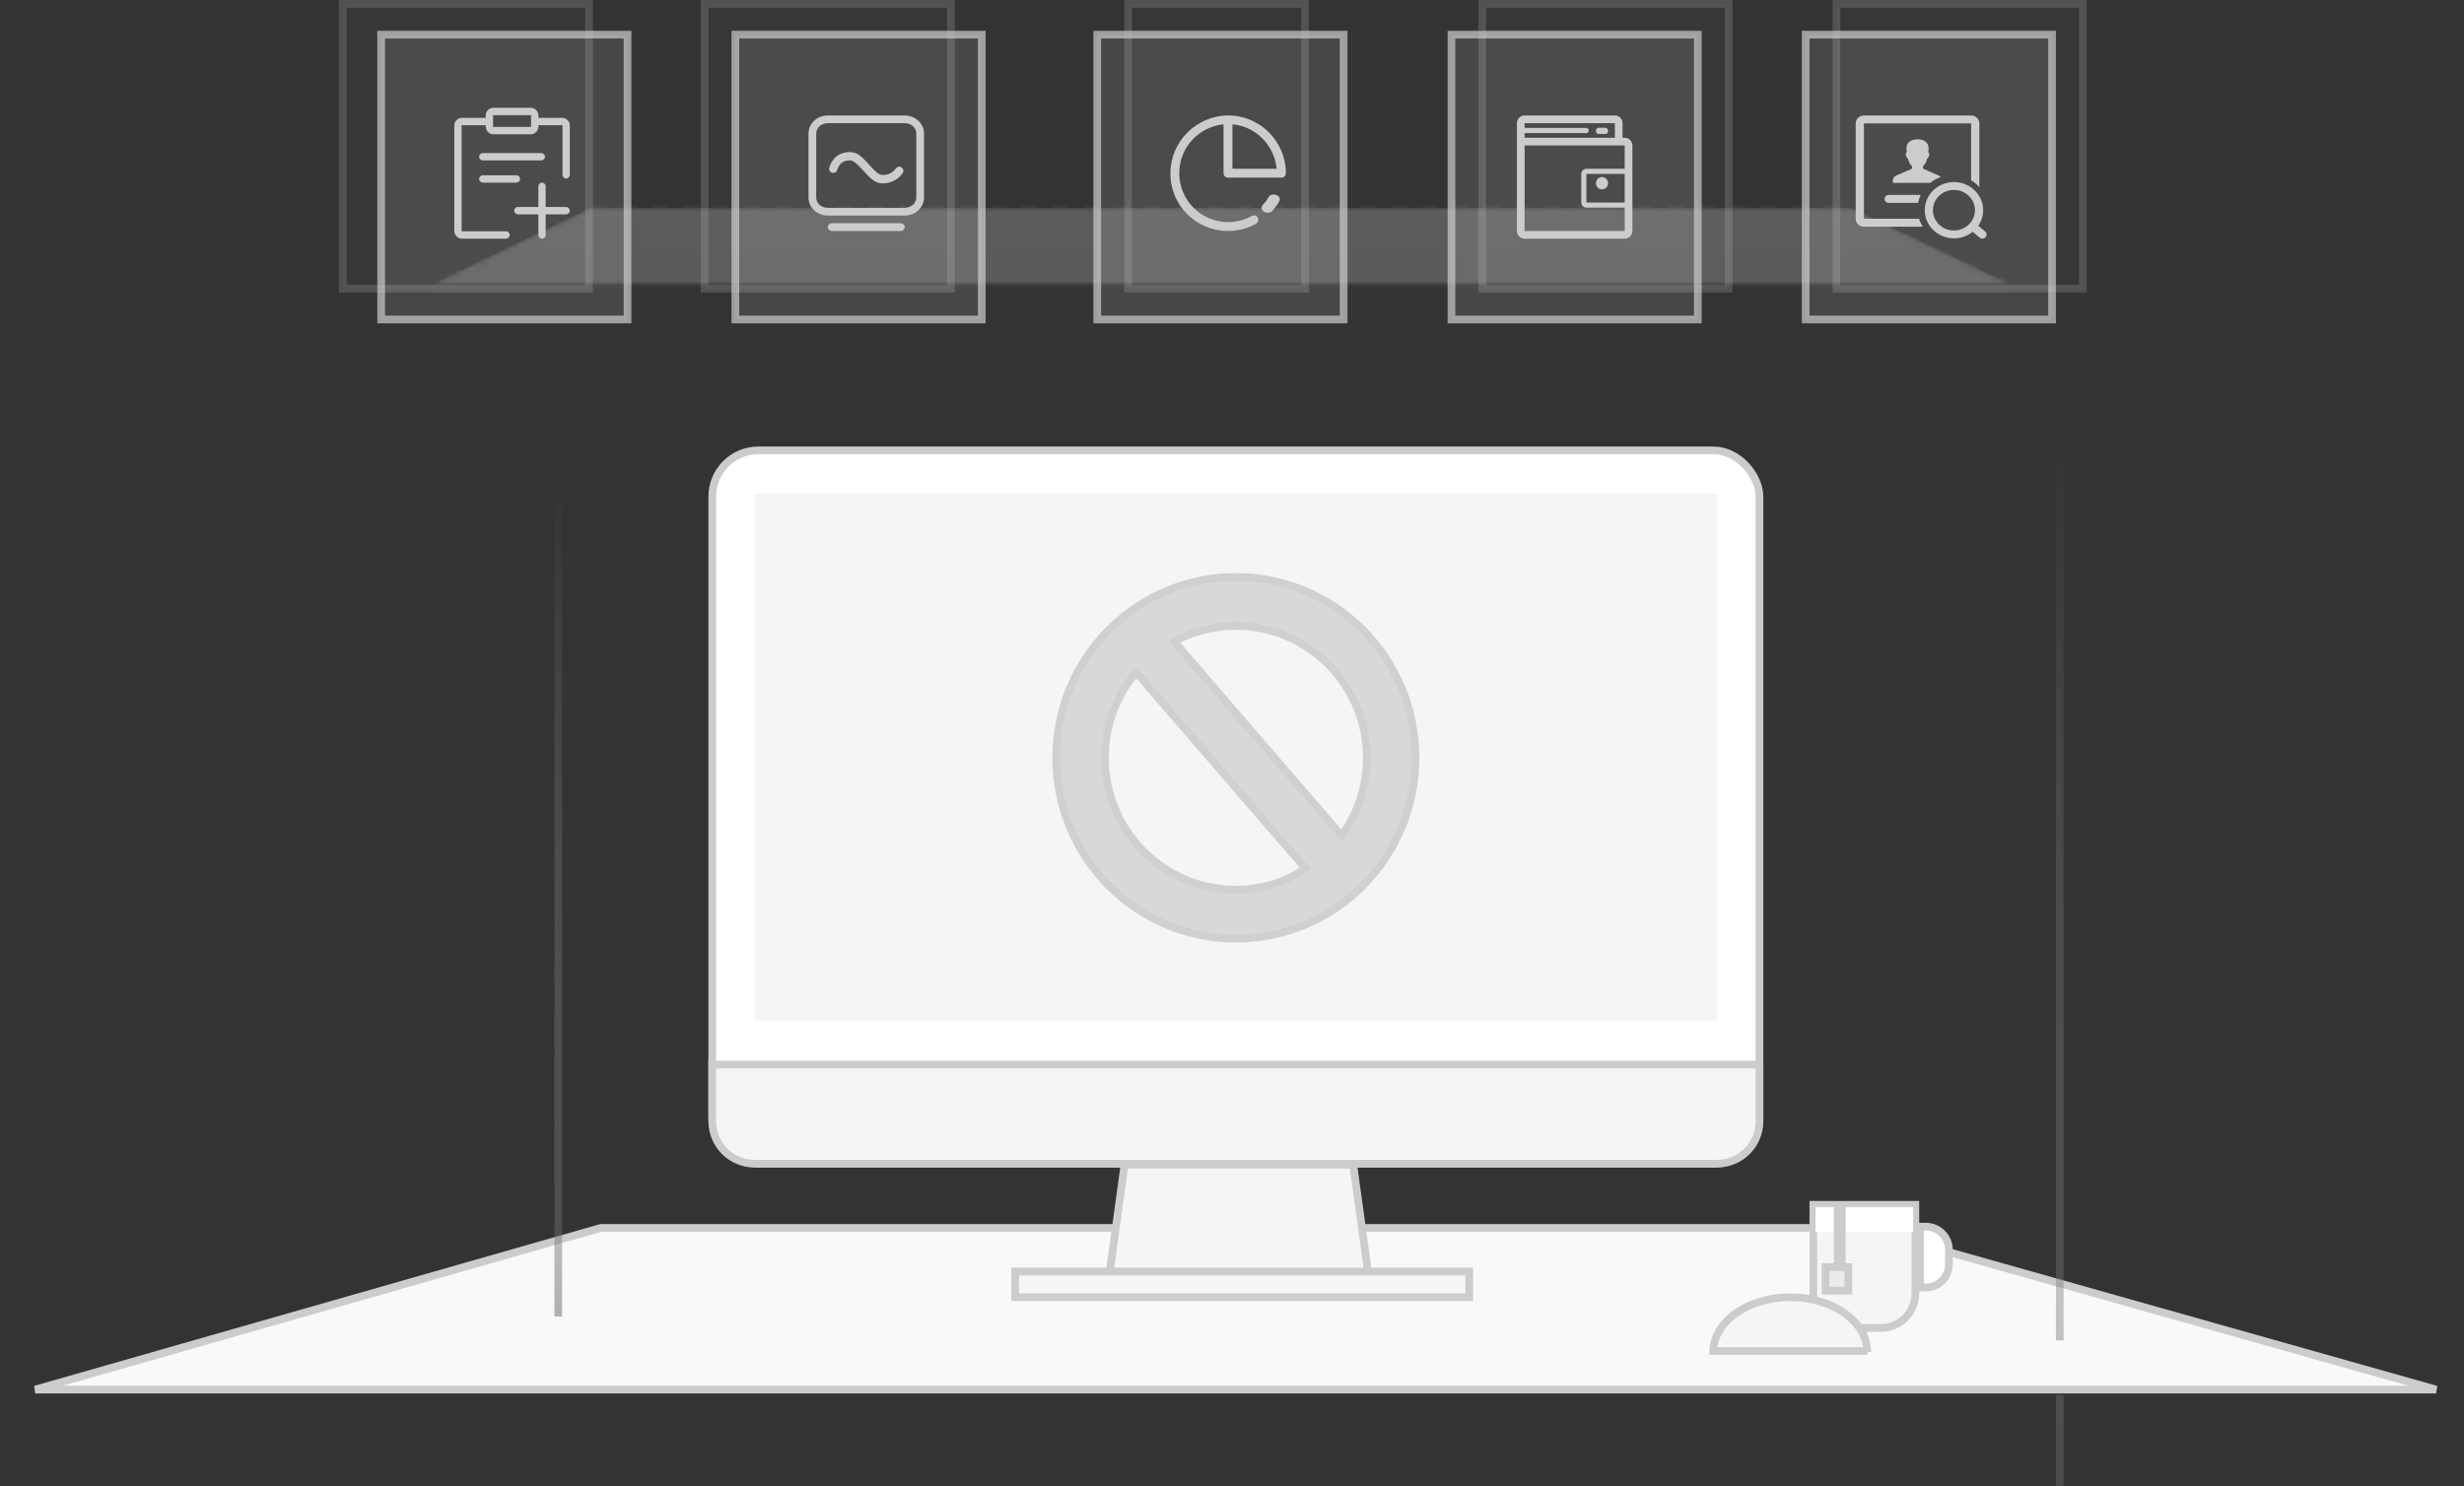 <?xml version="1.0" encoding="UTF-8"?>
<svg width="600px" height="362px" viewBox="0 0 600 362" version="1.1" xmlns="http://www.w3.org/2000/svg" xmlns:xlink="http://www.w3.org/1999/xlink">
    <rect x="0" y="0" width="600" height="362" fill="#333333" stroke="none"/>
    <title>缺省页/错误</title>
    <defs>
        <linearGradient x1="50%" y1="0%" x2="50%" y2="100%" id="linearGradient-1">
            <stop stop-color="#F5F5F5" offset="0%"></stop>
            <stop stop-color="#CECBCB" offset="100%"></stop>
        </linearGradient>
        <linearGradient x1="50%" y1="0%" x2="50%" y2="100%" id="linearGradient-2">
            <stop stop-color="#F5F5F5" stop-opacity="0.433" offset="0%"></stop>
            <stop stop-color="#666666" offset="100%"></stop>
        </linearGradient>
        <polygon id="path-3" points="143.851 50.625 450.536 50.625 596.25 120 0 120"></polygon>
        <mask id="mask-4" maskContentUnits="userSpaceOnUse" maskUnits="objectBoundingBox" x="0" y="0" width="596.25" height="69.375" fill="white">
            <use xlink:href="#path-3"></use>
        </mask>
        <linearGradient x1="50%" y1="0.995%" x2="50%" y2="99.43%" id="linearGradient-5">
            <stop stop-color="#CCCCCC" stop-opacity="0" offset="0%"></stop>
            <stop stop-color="#666666" offset="100%"></stop>
        </linearGradient>
        <linearGradient x1="50%" y1="0.995%" x2="50%" y2="99.43%" id="linearGradient-6">
            <stop stop-color="#CCCCCC" stop-opacity="0" offset="0%"></stop>
            <stop stop-color="#666666" offset="100%"></stop>
        </linearGradient>
    </defs>
    <g id="缺省页" stroke="none" stroke-width="1" fill="none" fill-rule="evenodd">
        <g transform="translate(-779, -454)" id="缺省页/错误">
            <g transform="translate(779, 454)">
                <use id="Rectangle-9-Copy-3备份-5" stroke="url(#linearGradient-2)" mask="url(#mask-4)" stroke-width="3.75" fill="url(#linearGradient-1)" opacity="0.211" stroke-dasharray="3.75" xlink:href="#path-3"></use>
                <path d="M453.698,299.062 L593.226,338.438 L8.566,338.438 L146.31,299.062 L453.698,299.062 Z" id="Rectangle-9-Copy-3备份-6" stroke="#CCCCCC" stroke-width="1.875" fill="#F9F9F9"></path>
                <g id="Group-18备份-2" transform="translate(440.625, 292.5)">
                    <path d="M25.781,0.938 L25.781,22.5 C25.781,24.83 24.837,26.939 23.31,28.466 C21.783,29.993 19.674,30.938 17.344,30.938 L17.344,30.938 L9.375,30.938 C7.045,30.938 4.936,29.993 3.409,28.466 C1.882,26.939 0.938,24.83 0.938,22.5 L0.938,22.5 L0.938,0.938 L25.781,0.938 Z" id="Rectangle-7" stroke="#CCCCCC" stroke-width="1.875" fill="#F5F5F5"></path>
                    <rect id="Rectangle-8" fill="#FFFFFF" x="1.484" y="1.518" width="23.75" height="6.071"></rect>
                    <rect id="Rectangle-8-Copy" stroke="#CCCCCC" stroke-width="1.875" fill="#EBEBEB" x="3.906" y="16.116" width="5.547" height="5.714"></rect>
                    <rect id="Rectangle-9" stroke="#CCCCCC" stroke-width="1.875" fill="#D8D8D8" x="6.875" y="2.455" width="1" height="11.786"></rect>
                    <path d="M37.84,10.145 L37.84,11.551 C37.84,13.105 37.211,14.511 36.193,15.529 C35.175,16.547 33.769,17.176 32.215,17.176 L32.215,17.176 L28.644,17.176 C27.091,17.176 25.684,16.547 24.666,15.529 C23.649,14.511 23.019,13.105 23.019,11.551 L23.019,11.551 L23.019,10.145 L37.84,10.145 Z" id="Rectangle-7-Copy" stroke="#CCCCCC" stroke-width="1.875" fill="#FFFFFF" transform="translate(30.43, 13.661) rotate(-90) translate(-30.43, -13.661) "></path>
                </g>
                <path d="M435.938,315.938 C441.156,315.938 445.887,317.456 449.309,319.933 C452.603,322.317 454.688,325.597 454.688,329.249 L454.684,329.062 L417.19,329.062 L417.193,328.918 C417.311,325.509 419.245,322.442 422.27,320.152 L422.566,319.933 C425.988,317.456 430.719,315.938 435.938,315.938 Z" id="Combined-Shape备份-2" stroke="#CCCCCC" stroke-width="1.875" fill="#F5F5F5"></path>
                <rect id="Rectangle-15-Copy-7备份-5" fill="url(#linearGradient-5)" opacity="0.49" transform="translate(135.938, 217.5) scale(1, -1) rotate(180) translate(-135.938, -217.5) " x="135" y="114.375" width="1.875" height="206.25"></rect>
                <path d="M502.499,339.73 L502.5,361.875 L500.625,361.875 L500.625,339.73 L502.499,339.73 Z M502.5,105 L502.499,326.443 L500.625,326.443 L500.625,105 L502.5,105 Z" id="形状结合备份-5" fill="url(#linearGradient-6)" opacity="0.49"></path>
                <rect id="Rectangle-11备份-25" stroke="#CCCCCC" stroke-width="1.875" fill-opacity="0.125" fill="#CCCCCC" opacity="0.2" transform="translate(477.188, 35.625) scale(-1, 1) translate(-477.188, -35.625) " x="447.188" y="0.938" width="60" height="69.375"></rect>
                <rect id="Rectangle-11备份-26" stroke="#CCCCCC" stroke-width="1.875" fill-opacity="0.125" fill="#CCCCCC" opacity="0.2" transform="translate(201.562, 35.625) scale(-1, 1) translate(-201.562, -35.625) " x="171.562" y="0.938" width="60" height="69.375"></rect>
                <rect id="Rectangle-11备份-27" stroke="#CCCCCC" stroke-width="1.875" fill-opacity="0.125" fill="#CCCCCC" opacity="0.2" transform="translate(390.938, 35.625) scale(-1, 1) translate(-390.938, -35.625) " x="360.938" y="0.938" width="60" height="69.375"></rect>
                <rect id="Rectangle-11备份-28" stroke="#CCCCCC" stroke-width="1.875" fill-opacity="0.125" fill="#CCCCCC" opacity="0.2" transform="translate(113.438, 35.625) scale(-1, 1) translate(-113.438, -35.625) " x="83.438" y="0.938" width="60" height="69.375"></rect>
                <rect id="Rectangle-11-Copy-2备份-3" stroke="#CCCCCC" stroke-width="1.875" fill-opacity="0.143" fill="#FFFFFF" opacity="0.702" x="267.188" y="8.438" width="60" height="69.375"></rect>
                <rect id="Rectangle-11备份-29" stroke="#CCCCCC" stroke-width="1.875" fill-opacity="0.125" fill="#CCCCCC" opacity="0.2" transform="translate(296.25, 35.625) scale(-1, 1) translate(-296.25, -35.625) " x="274.688" y="0.938" width="43.125" height="69.375"></rect>
                <rect id="Rectangle-11备份-30" stroke="#CCCCCC" stroke-width="1.875" fill-opacity="0.143" fill="#FFFFFF" opacity="0.702" x="92.812" y="8.438" width="60" height="69.375"></rect>
                <rect id="Rectangle-11备份-31" stroke="#CCCCCC" stroke-width="1.875" fill-opacity="0.143" fill="#FFFFFF" opacity="0.702" transform="translate(383.438, 43.125) scale(-1, 1) translate(-383.438, -43.125) " x="353.438" y="8.438" width="60" height="69.375"></rect>
                <rect id="Rectangle-11备份-32" stroke="#CCCCCC" stroke-width="1.875" fill-opacity="0.143" fill="#FFFFFF" opacity="0.702" transform="translate(469.688, 43.125) scale(-1, 1) translate(-469.688, -43.125) " x="439.688" y="8.438" width="60" height="69.375"></rect>
                <rect id="Rectangle-11备份-33" stroke="#CCCCCC" stroke-width="1.875" fill-opacity="0.143" fill="#FFFFFF" opacity="0.702" x="179.062" y="8.438" width="60" height="69.375"></rect>
                <g id="编组-3备份-2" transform="translate(172.5, 108.75)">
                    <rect id="Rectangle-12备份" stroke="#CCCCCC" stroke-width="1.875" fill="#FFFFFF" x="0.938" y="0.938" width="255" height="173.73" rx="11.25"></rect>
                    <path d="M255.938,150.527 L255.938,164.355 C255.938,167.203 254.783,169.781 252.917,171.648 C251.051,173.514 248.473,174.668 245.625,174.668 L245.625,174.668 L11.25,174.668 C8.402,174.668 5.824,173.514 3.958,171.648 C2.092,169.781 0.938,167.203 0.938,164.355 L0.938,164.355 L0.938,150.527 L255.938,150.527 Z" id="Rectangle-12备份-2" stroke="#CCCCCC" stroke-width="1.875" fill="#F5F5F5"></path>
                    <rect id="Rectangle-13备份" fill="#F5F5F5" x="11.244" y="11.382" width="234.387" height="128.452"></rect>
                    <g id="编组-2备份-2" transform="translate(85.625, 32.705)" fill="#CCCCCC" fill-opacity="0.787" opacity="0.906" stroke="#CCCCCC" stroke-width="1.875">
                        <path d="M42.812,-0.938 C54.894,-0.938 65.833,3.993 73.751,11.966 C81.666,19.937 86.562,30.949 86.562,43.112 C86.562,55.275 81.666,66.286 73.751,74.257 C65.833,82.23 54.894,87.161 42.812,87.161 C30.731,87.161 19.792,82.23 11.874,74.257 C3.959,66.286 -0.938,55.275 -0.938,43.112 C-0.938,30.949 3.959,19.937 11.874,11.966 C19.792,3.993 30.731,-0.938 42.812,-0.938 Z M18.533,22.293 C13.79,27.9 10.927,35.169 10.927,43.112 C10.927,51.981 14.497,60.01 20.268,65.822 C26.038,71.632 34.008,75.226 42.812,75.226 C49.105,75.226 54.972,73.391 59.761,70.052 L59.761,70.052 Z M42.812,10.997 L42.231,11.002 C37.007,11.096 32.089,12.456 27.768,14.789 L27.768,14.789 L68.565,62.048 L68.739,61.809 C72.49,56.543 74.698,50.087 74.698,43.112 C74.698,34.243 71.128,26.213 65.357,20.401 C59.587,14.591 51.617,10.997 42.812,10.997 L42.812,10.997 Z" id="形状结合"></path>
                    </g>
                    <path d="M157.022,174.917 L161.029,203.936 L97.323,203.936 L101.329,174.917 L157.022,174.917 Z" id="Rectangle-14备份" stroke="#CCCCCC" stroke-width="1.875" fill="#F5F5F5"></path>
                    <rect id="Rectangle-14-Copy备份" stroke="#CCCCCC" stroke-width="1.875" fill="#F5F5F5" x="74.696" y="200.933" width="110.565" height="6.255"></rect>
                </g>
                <g id="chuangjiangongdan备份-3" transform="translate(110.625, 26.25)" fill="#CCCCCC" fill-rule="nonzero">
                    <path d="M20.471,2.448 L20.471,1.875 C20.471,0.839 19.631,3.18201124e-17 18.596,0 L9.529,0 C8.494,1.90224492e-16 7.654,0.839 7.654,1.875 L7.654,2.448 L7.654,2.448 L1.875,2.448 C0.839,2.448 5.39317486e-16,3.287 0,4.323 L0,30 C-9.52282766e-17,31.036 0.839,31.875 1.875,31.875 L12.592,31.875 C13.088,31.875 13.489,31.473 13.489,30.978 C13.489,30.482 13.088,30.081 12.592,30.081 L1.78,30.081 L1.78,30.081 L1.78,4.242 L7.654,4.242 L7.654,4.585 C7.654,5.62 8.494,6.46 9.529,6.46 L18.596,6.46 C19.631,6.46 20.471,5.62 20.471,4.585 L20.471,4.242 L20.471,4.242 L26.345,4.242 L26.345,16.339 C26.345,16.831 26.743,17.229 27.235,17.229 C27.727,17.229 28.125,16.831 28.125,16.339 L28.125,4.323 C28.125,3.287 27.286,2.448 26.25,2.448 L20.471,2.448 L20.471,2.448 Z M18.691,4.665 L9.434,4.665 L9.434,1.794 L18.691,1.794 L18.691,4.665 Z M6.949,16.433 L15.123,16.433 C15.619,16.433 16.021,16.834 16.021,17.33 C16.021,17.825 15.619,18.227 15.123,18.227 L6.949,18.227 C6.454,18.227 6.052,17.825 6.052,17.33 C6.052,16.834 6.454,16.433 6.949,16.433 Z M21.176,12.819 L6.949,12.819 C6.454,12.819 6.052,12.417 6.052,11.922 C6.052,11.426 6.454,11.025 6.949,11.025 L21.176,11.025 C21.671,11.025 22.073,11.426 22.073,11.922 C22.073,12.417 21.671,12.819 21.176,12.819 Z M22.251,24.159 L27.228,24.159 C27.723,24.159 28.125,24.561 28.125,25.056 C28.125,25.552 27.723,25.954 27.228,25.954 L22.251,25.954 L22.251,25.954 L22.251,30.985 C22.251,31.477 21.852,31.875 21.361,31.875 C20.869,31.875 20.471,31.477 20.471,30.985 L20.471,25.954 L20.471,25.954 L15.494,25.954 C14.998,25.954 14.597,25.552 14.597,25.056 C14.597,24.561 14.998,24.159 15.494,24.159 L20.471,24.159 L20.471,24.159 L20.471,19.128 C20.471,18.636 20.869,18.238 21.361,18.238 C21.852,18.238 22.251,18.636 22.251,19.128 L22.251,24.159 L22.251,24.159 Z" id="形状"></path>
                </g>
                <g id="tongjifenxi备份-3" transform="translate(196.875, 28.125)" fill="#CCCCCC" fill-rule="nonzero">
                    <path d="M22.5,26.25 C23.009,26.261 23.417,26.677 23.417,27.187 C23.417,27.697 23.009,28.114 22.5,28.125 L5.625,28.125 C5.115,28.114 4.708,27.697 4.708,27.187 C4.708,26.677 5.115,26.261 5.625,26.25 L22.5,26.25 L22.5,26.25 Z M23.437,0 C26.024,0 28.125,1.961 28.125,4.373 L28.125,20 C28.121,22.413 26.02,24.374 23.437,24.374 L4.688,24.374 C2.105,24.374 0,22.413 0,20.001 L0,4.374 C0,1.961 2.105,0 4.688,0 L23.438,0 L23.437,0 Z M23.437,1.875 L4.688,1.875 C3.135,1.875 1.875,2.996 1.875,4.374 L1.875,20 C1.875,21.378 3.135,22.499 4.688,22.499 L23.436,22.499 C24.989,22.499 26.249,21.378 26.249,20 L26.249,4.374 C26.25,2.996 24.989,1.875 23.438,1.875 L23.437,1.875 Z M10.044,8.906 C11.671,8.906 12.666,9.668 14.667,11.878 L15.044,12.295 C16.552,13.95 17.275,14.492 18.08,14.492 C19.438,14.492 20.48,13.966 21.294,12.867 C21.453,12.652 21.691,12.509 21.955,12.471 C22.219,12.433 22.488,12.503 22.701,12.664 C23.145,13.004 23.234,13.637 22.901,14.086 C21.707,15.696 20.07,16.523 18.08,16.523 C16.453,16.523 15.458,15.762 13.457,13.552 L13.08,13.135 C11.572,11.48 10.849,10.937 10.044,10.937 C8.475,10.937 7.515,11.667 6.98,13.29 C6.898,13.544 6.717,13.755 6.478,13.876 C6.24,13.997 5.963,14.017 5.709,13.933 C5.181,13.751 4.897,13.178 5.073,12.648 C5.877,10.208 7.595,8.906 10.045,8.906 L10.044,8.906 Z" id="形状"></path>
                </g>
                <g id="ziyuan-3备份-3" transform="translate(369.375, 28.125)" fill="#CCCCCC" fill-rule="nonzero">
                    <path d="M26.248,5.423 L25.732,5.423 L25.732,1.875 C25.732,0.839 24.892,0 23.855,0 L1.877,0 C0.84,0 0,0.839 0,1.875 L0,28.125 C0,29.161 0.84,30 1.877,30 L26.248,30 C27.285,30 28.125,29.161 28.125,28.125 L28.125,7.298 C28.125,6.263 27.285,5.423 26.248,5.423 Z M23.855,1.875 L23.855,5.423 L1.877,5.423 L1.877,4.284 L16.929,4.284 C17.254,4.256 17.504,3.984 17.504,3.659 C17.504,3.333 17.254,3.061 16.929,3.033 L1.877,3.033 L1.877,1.875 L23.855,1.875 Z M26.248,28.125 L1.877,28.125 L1.877,7.298 L26.248,7.298 L26.248,12.975 L16.929,12.975 C16.597,12.975 16.279,13.107 16.044,13.342 C15.809,13.576 15.677,13.895 15.677,14.227 L15.677,21.202 C15.677,21.533 15.809,21.851 16.044,22.085 C16.279,22.319 16.598,22.45 16.929,22.448 L26.248,22.448 L26.248,28.125 Z M26.248,21.202 L16.929,21.202 L16.929,14.227 L26.248,14.227 L26.248,21.202 Z" id="形状"></path>
                    <path d="M19.916,4.497 L21.638,4.497 C21.958,4.464 22.204,4.139 22.204,3.75 C22.204,3.361 21.958,3.036 21.638,3.003 L19.916,3.003 C19.683,2.978 19.458,3.115 19.335,3.356 C19.213,3.598 19.213,3.902 19.335,4.144 C19.458,4.385 19.683,4.522 19.916,4.497 Z" id="路径"></path>
                    <path d="M19.243,16.5 C19.243,17.036 19.526,17.531 19.984,17.799 C20.442,18.067 21.006,18.067 21.464,17.799 C21.922,17.531 22.204,17.036 22.204,16.5 C22.204,15.964 21.922,15.469 21.464,15.201 C21.006,14.933 20.442,14.933 19.984,15.201 C19.526,15.469 19.243,15.964 19.243,16.5 Z" id="路径"></path>
                </g>
                <g id="tongji备份-3" transform="translate(285, 28.125)" fill="#CCCCCC" fill-rule="nonzero">
                    <path d="M14.021,28.125 C16.427,28.125 18.75,27.543 20.824,26.378 C21.156,26.211 21.405,25.878 21.405,25.462 C21.405,25.046 21.239,24.713 20.907,24.464 C20.575,24.297 20.161,24.297 19.829,24.464 C18.087,25.462 16.095,25.962 14.021,25.962 C7.467,25.962 2.158,20.636 2.158,14.062 C2.158,7.822 6.887,2.746 12.943,2.163 L12.943,14.062 C12.943,14.645 13.441,15.144 14.021,15.144 L27.046,15.144 C27.627,15.144 28.125,14.645 28.125,14.062 C28.125,6.324 21.82,0 14.104,0 C6.389,0 0.001,6.324 0.001,14.062 C-0.082,21.801 6.223,28.125 14.021,28.125 Z M25.885,12.981 L15.1,12.981 L15.1,2.163 C20.824,2.663 25.304,7.239 25.885,12.981 Z" id="形状"></path>
                    <path d="M23.854,19.927 C23.51,20.578 23.052,21.229 22.479,21.787 C22.021,22.345 22.135,23.089 22.823,23.461 C23.51,23.833 24.427,23.74 24.886,23.182 C25.459,22.438 26.032,21.787 26.49,20.95 C26.834,20.392 26.605,19.648 25.802,19.369 C25.115,19.09 24.198,19.276 23.854,19.927 L23.854,19.927 Z" id="路径"></path>
                </g>
                <path d="M475.798,44.341 C479.724,44.341 482.906,47.41 482.906,51.196 C482.906,52.594 482.472,53.894 481.727,54.979 L483.399,56.381 C483.813,56.728 483.868,57.346 483.52,57.76 C483.515,57.766 483.51,57.772 483.505,57.778 C483.136,58.197 482.5,58.245 482.072,57.886 L480.361,56.452 C479.127,57.45 477.535,58.051 475.798,58.051 C471.873,58.051 468.69,54.982 468.69,51.196 C468.69,47.41 471.873,44.341 475.798,44.341 Z M475.798,46.257 C472.97,46.257 470.677,48.468 470.677,51.196 C470.677,53.923 472.97,56.134 475.798,56.134 C478.626,56.134 480.919,53.923 480.919,51.196 C480.919,48.468 478.626,46.257 475.798,46.257 Z M479.978,28.125 C481.087,28.125 481.985,28.991 481.985,30.06 L481.985,45.57 C481.412,44.916 480.733,44.353 479.978,43.897 L479.978,30.06 L453.882,30.06 L453.882,53.285 L467.306,53.285 C467.526,53.975 467.843,54.621 468.233,55.22 L453.882,55.22 C452.773,55.22 451.875,54.354 451.875,53.285 L451.875,30.06 C451.875,28.991 452.773,28.125 453.882,28.125 L479.978,28.125 Z M467.693,47.479 C467.407,48.088 467.196,48.737 467.07,49.414 L459.904,49.414 C459.35,49.414 458.901,48.981 458.901,48.446 C458.901,47.912 459.35,47.479 459.904,47.479 L467.693,47.479 Z M466.928,33.923 C468.412,33.923 469.616,34.67 469.616,36.025 C469.616,36.084 469.611,36.142 469.606,36.2 C469.611,36.258 469.616,36.316 469.616,36.375 C469.616,36.628 469.574,36.873 469.495,37.102 C469.765,37.123 469.834,37.479 469.8,37.602 C469.765,37.734 469.646,38.477 469.244,38.652 C469.19,39.094 468.75,40.163 468.317,40.404 C468.203,40.732 468.317,41.105 468.317,41.105 L468.329,41.11 L468.329,41.11 L468.42,41.149 C468.596,41.224 468.974,41.386 469.383,41.563 L469.693,41.698 C470.107,41.877 470.509,42.054 470.73,42.155 C471.714,42.608 472.296,42.782 472.618,43.118 C471.658,43.445 470.775,43.926 470.008,44.542 L460.911,44.542 L460.91,44.553 C460.91,44.571 460.908,44.602 460.907,44.546 L460.907,44.458 C460.907,44.417 460.907,44.363 460.908,44.292 C460.905,42.87 461.43,42.937 463.129,42.155 C463.625,41.927 465.041,41.318 465.436,41.149 L465.527,41.11 C465.535,41.106 465.539,41.105 465.539,41.105 C465.539,41.105 465.631,40.705 465.539,40.404 C465.107,40.163 464.666,39.094 464.611,38.652 C464.21,38.477 464.091,37.734 464.055,37.602 C464.022,37.479 464.092,37.123 464.361,37.102 C464.282,36.873 464.24,36.628 464.24,36.375 C464.24,36.316 464.245,36.258 464.25,36.2 C464.245,36.142 464.24,36.084 464.24,36.025 C464.24,34.671 465.444,33.923 466.928,33.923 Z" id="形状结合备份-6" fill="#CCCCCC" fill-rule="nonzero"></path>
            </g>
        </g>
    </g>
</svg>
